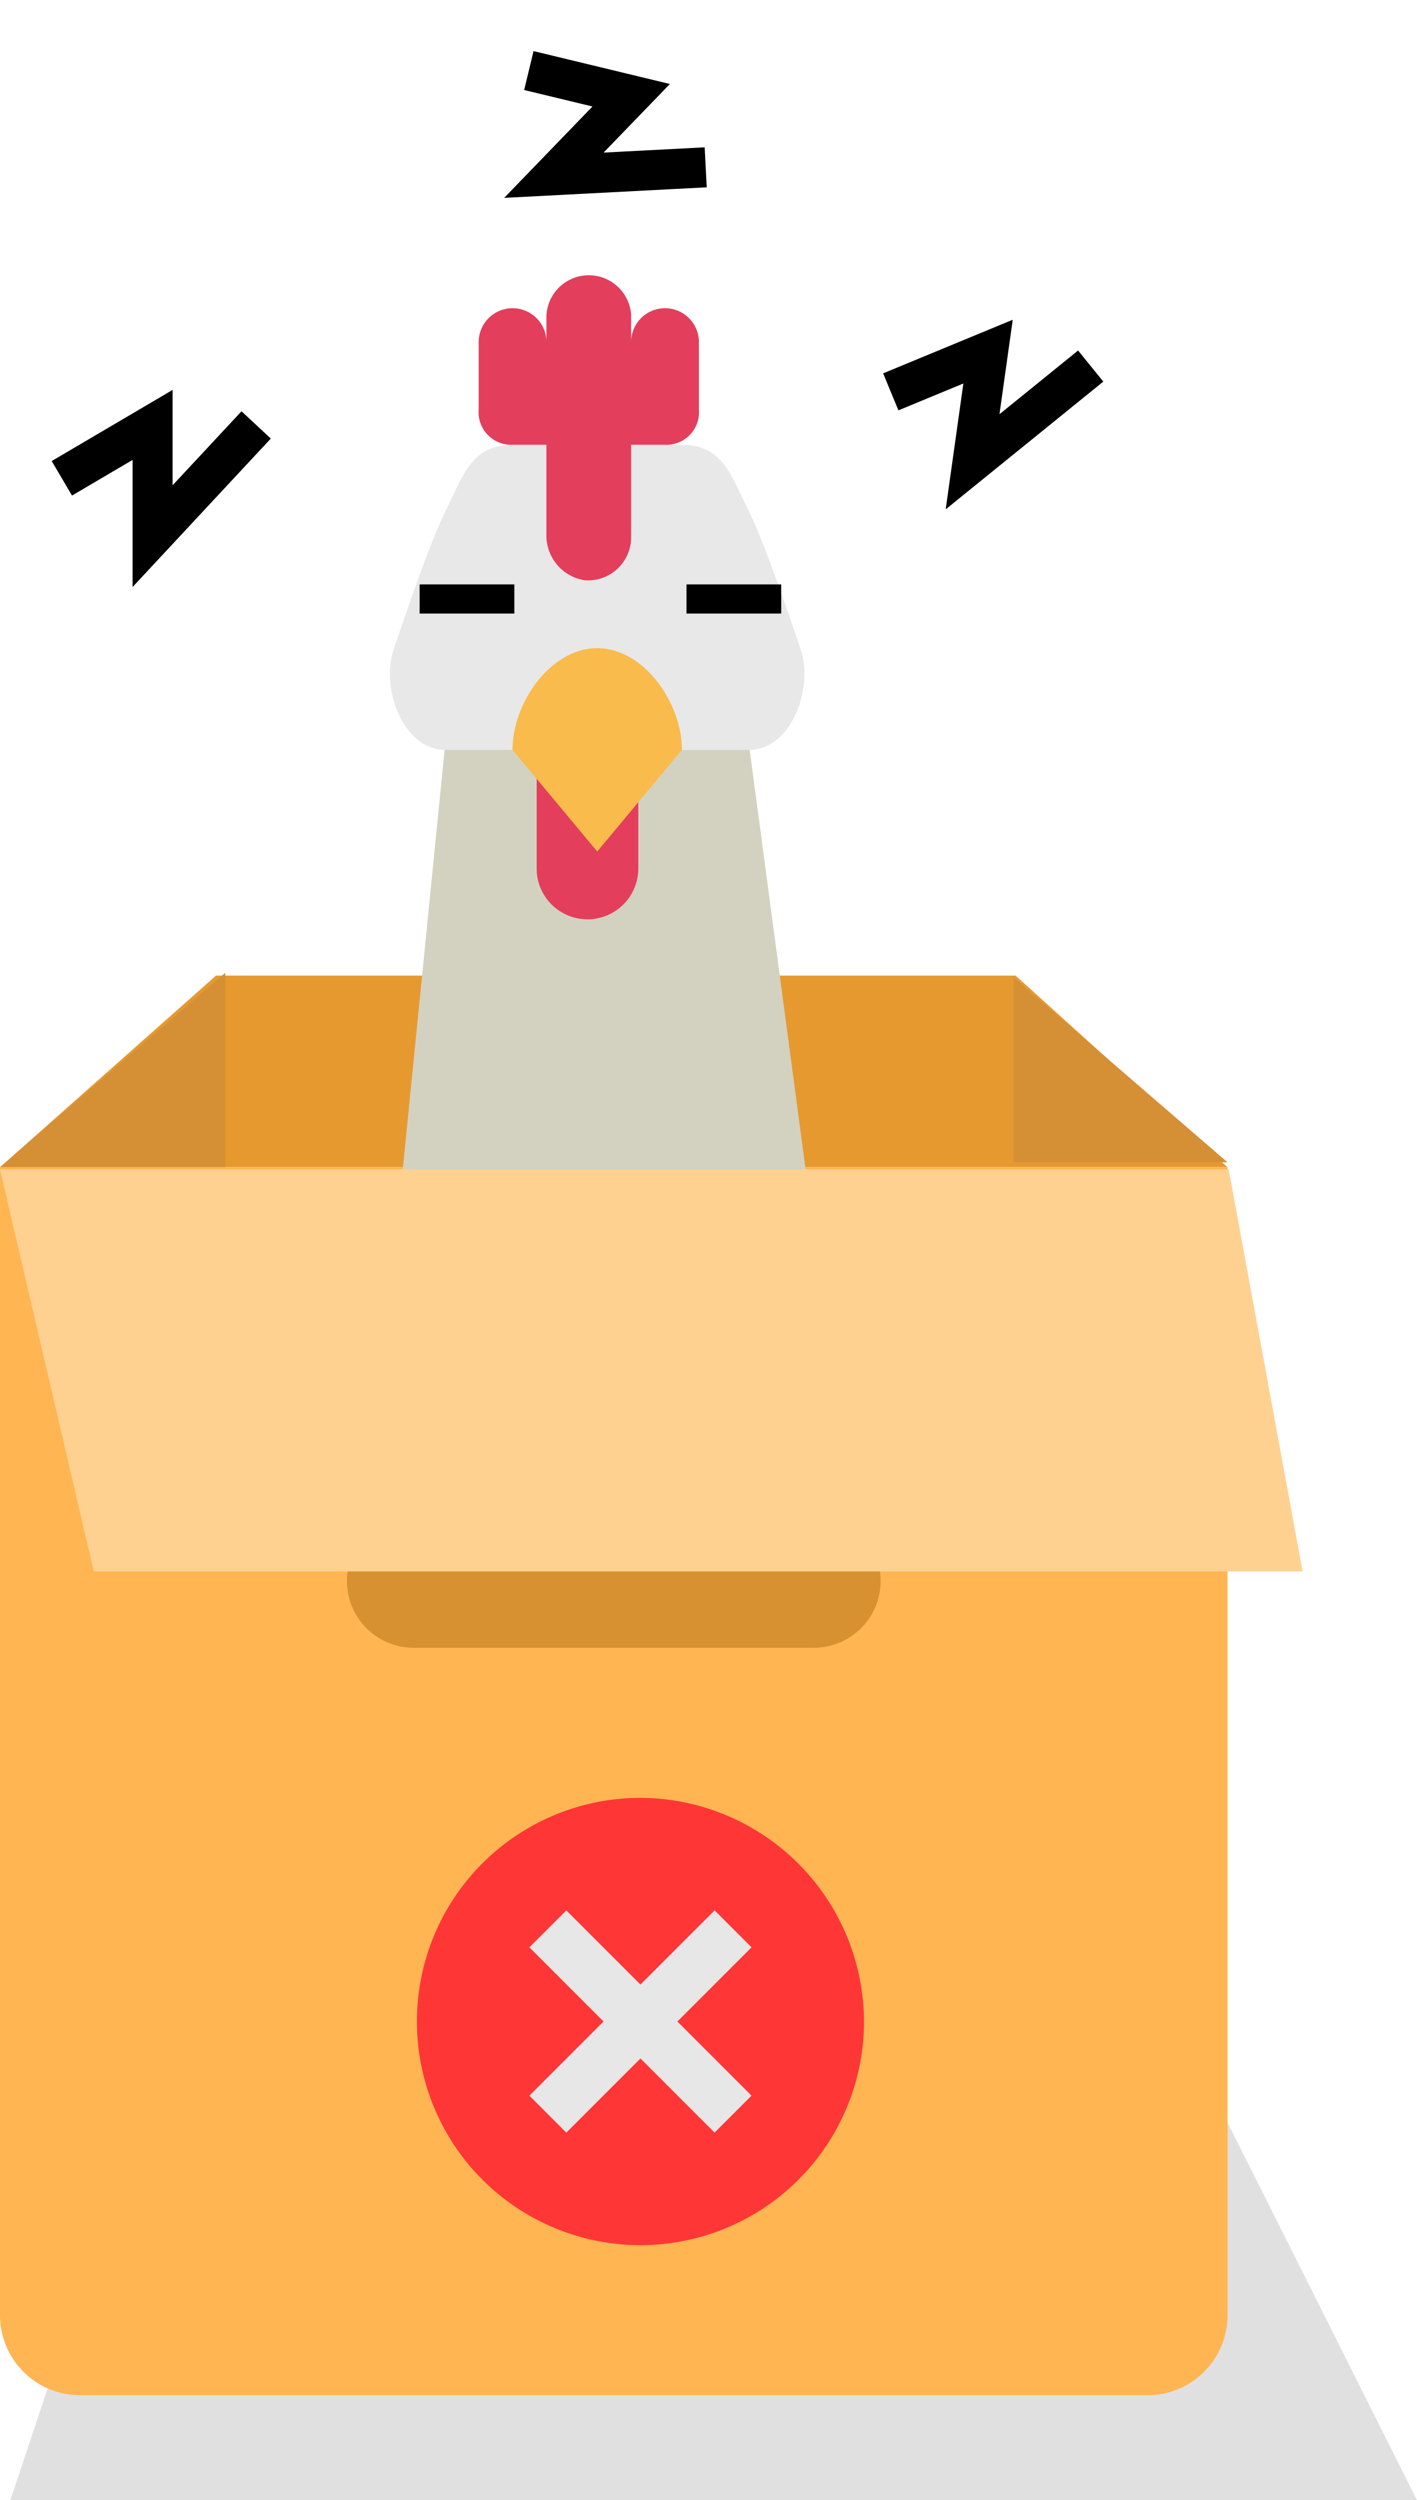 <svg xmlns="http://www.w3.org/2000/svg" width="53.1" height="93.655" viewBox="0 0 53.1 93.655">
  <g id="Group_5757" data-name="Group 5757" transform="translate(-838 126.723)">
    <g id="Group_5754" data-name="Group 5754" transform="translate(557 -290)">
      <g id="Group_4538" data-name="Group 4538" transform="translate(7)">
        <g id="Group_4537" data-name="Group 4537">
          <g id="Group_3751" data-name="Group 3751" transform="translate(19 -7)">
            <g id="Group_3746" data-name="Group 3746" transform="translate(-3)">
              <g id="Group_3742" data-name="Group 3742" transform="translate(14)">
                <path id="Path_3868" data-name="Path 3868" d="M1.4,1.936,34.8,3.41,46.1,25.932H-6.613Z" transform="translate(251 238)" fill="#e0e0e0"/>
                <g id="Group_3741" data-name="Group 3741">
                  <g id="Group_3735" data-name="Group 3735" transform="translate(81)">
                    <g id="Group_3733" data-name="Group 3733" transform="translate(81)">
                      <g id="Group_3731" data-name="Group 3731">
                        <g id="Group_3728" data-name="Group 3728" transform="translate(-70)">
                          <path id="Path_3846" data-name="Path 3846" d="M8.592,0H38.558L46.5,7.177H.5Z" transform="translate(151.5 206.823)" fill="#e6992f"/>
                        </g>
                        <path id="Path_3847" data-name="Path 3847" d="M-476,1065l8.442-7.285V1065Z" transform="translate(558 -851)" fill="#d58f34"/>
                        <path id="Path_3849" data-name="Path 3849" d="M-467.984,1064.633l-8.016-6.918v6.918Z" transform="translate(595.984 -850.817)" fill="#d58f34"/>
                        <path id="Path_3854" data-name="Path 3854" d="M0,0H46V43a3,3,0,0,1-3,3H3a3,3,0,0,1-3-3Z" transform="translate(82 214)" fill="#ffb552"/>
                        <path id="Path_3855" data-name="Path 3855" d="M2.5,0h15a2.5,2.5,0,0,1,0,5H2.5a2.5,2.5,0,0,1,0-5Z" transform="translate(95 227)" fill="#d89130"/>
                        <g id="flat" transform="translate(76.849 177.589)">
                          <path id="Path_3834" data-name="Path 3834" d="M33.244,24.428H21.817c-1.56,0-2.429-2.34-1.9-3.809,0,0,1.27-3.809,1.9-5.079.691-1.382.994-2.539,2.539-2.539H30.7c1.545,0,1.849,1.157,2.539,2.539.635,1.27,1.9,5.079,1.9,5.079C35.673,22.088,34.8,24.428,33.244,24.428Z" transform="translate(0 -3.651)" fill="#e8e8e8"/>
                          <path id="Path_3835" data-name="Path 3835" d="M35.872,50.046H20L21.9,31H33.332Z" transform="translate(-0.088 -10.224)" fill="#d3d2c1"/>
                          <path id="Path_3836" data-name="Path 3836" d="M25,5.539a1.27,1.27,0,1,1,2.539,0V4.491a1.59,1.59,0,0,1,3.174,0V5.539a1.27,1.27,0,1,1,2.539,0V8.024a1.221,1.221,0,0,1-1.27,1.325h-1.27v3.423a1.615,1.615,0,0,1-1.751,1.651,1.7,1.7,0,0,1-1.423-1.745V9.349h-1.27A1.221,1.221,0,0,1,25,8.024Z" transform="translate(-1.911)" fill="#e33e5c"/>
                          <path id="Path_3840" data-name="Path 3840" d="M30,31h3.809v4.444a1.9,1.9,0,0,1-3.809,0Z" transform="translate(-4.739 -10.224)" fill="#e33e5c"/>
                          <path id="Path_3841" data-name="Path 3841" d="M33.349,28.809l-3.174,3.809L27,28.809C27,27.056,28.421,25,30.174,25S33.349,27.056,33.349,28.809Z" transform="translate(-2.644 -8.033)" fill="#f9bb4b"/>
                          <g id="Group_4539" data-name="Group 4539" transform="translate(-268.849 -170.589)">
                            <path id="Path_9378" data-name="Path 9378" d="M0,0H3.548V1.092H0Z" transform="translate(299.726 185.168)"/>
                            <path id="Path_9379" data-name="Path 9379" d="M0,0H3.548V1.092H0Z" transform="translate(289.726 185.168)"/>
                          </g>
                        </g>
                        <path id="Path_3856" data-name="Path 3856" d="M-476,1068.081h46.043l2.771,15.06h-45.3Z" transform="translate(558 -854)" fill="#ffd191"/>
                      </g>
                    </g>
                  </g>
                  <g id="cancel_1_" data-name="cancel (1)" transform="translate(259.623 237.623)">
                    <path id="Path_3860" data-name="Path 3860" d="M8.377,0a8.377,8.377,0,1,0,8.377,8.377A8.406,8.406,0,0,0,8.377,0Z" fill="#ff3636"/>
                    <path id="Path_3862" data-name="Path 3862" d="M134.346,132.962l2.778,2.778-1.384,1.384-2.778-2.778-2.778,2.778L128.8,135.74l2.778-2.778-2.778-2.778,1.384-1.384,2.778,2.778,2.778-2.778,1.384,1.384Z" transform="translate(-124.585 -124.585)" fill="#e7e7e7"/>
                  </g>
                </g>
              </g>
            </g>
          </g>
        </g>
      </g>
      <path id="Path_9383" data-name="Path 9383" d="M0,2,3.4,0V4.167L7.284,0" transform="matrix(0.719, 0.695, -0.695, 0.719, 302.208, 164.482)" fill="none" stroke="#000" stroke-width="1.5"/>
    </g>
    <path id="Path_11160" data-name="Path 11160" d="M0,2,3.4,0V4.167L7.284,0" transform="translate(871.659 -114.025) rotate(8)" fill="none" stroke="#000" stroke-width="1.5"/>
    <path id="Path_11159" data-name="Path 11159" d="M897.611-1158.754l3.4-2v4.167l3.881-4.167" transform="translate(-57.293 1049.948)" fill="none" stroke="#000" stroke-width="1.5"/>
  </g>
</svg>
